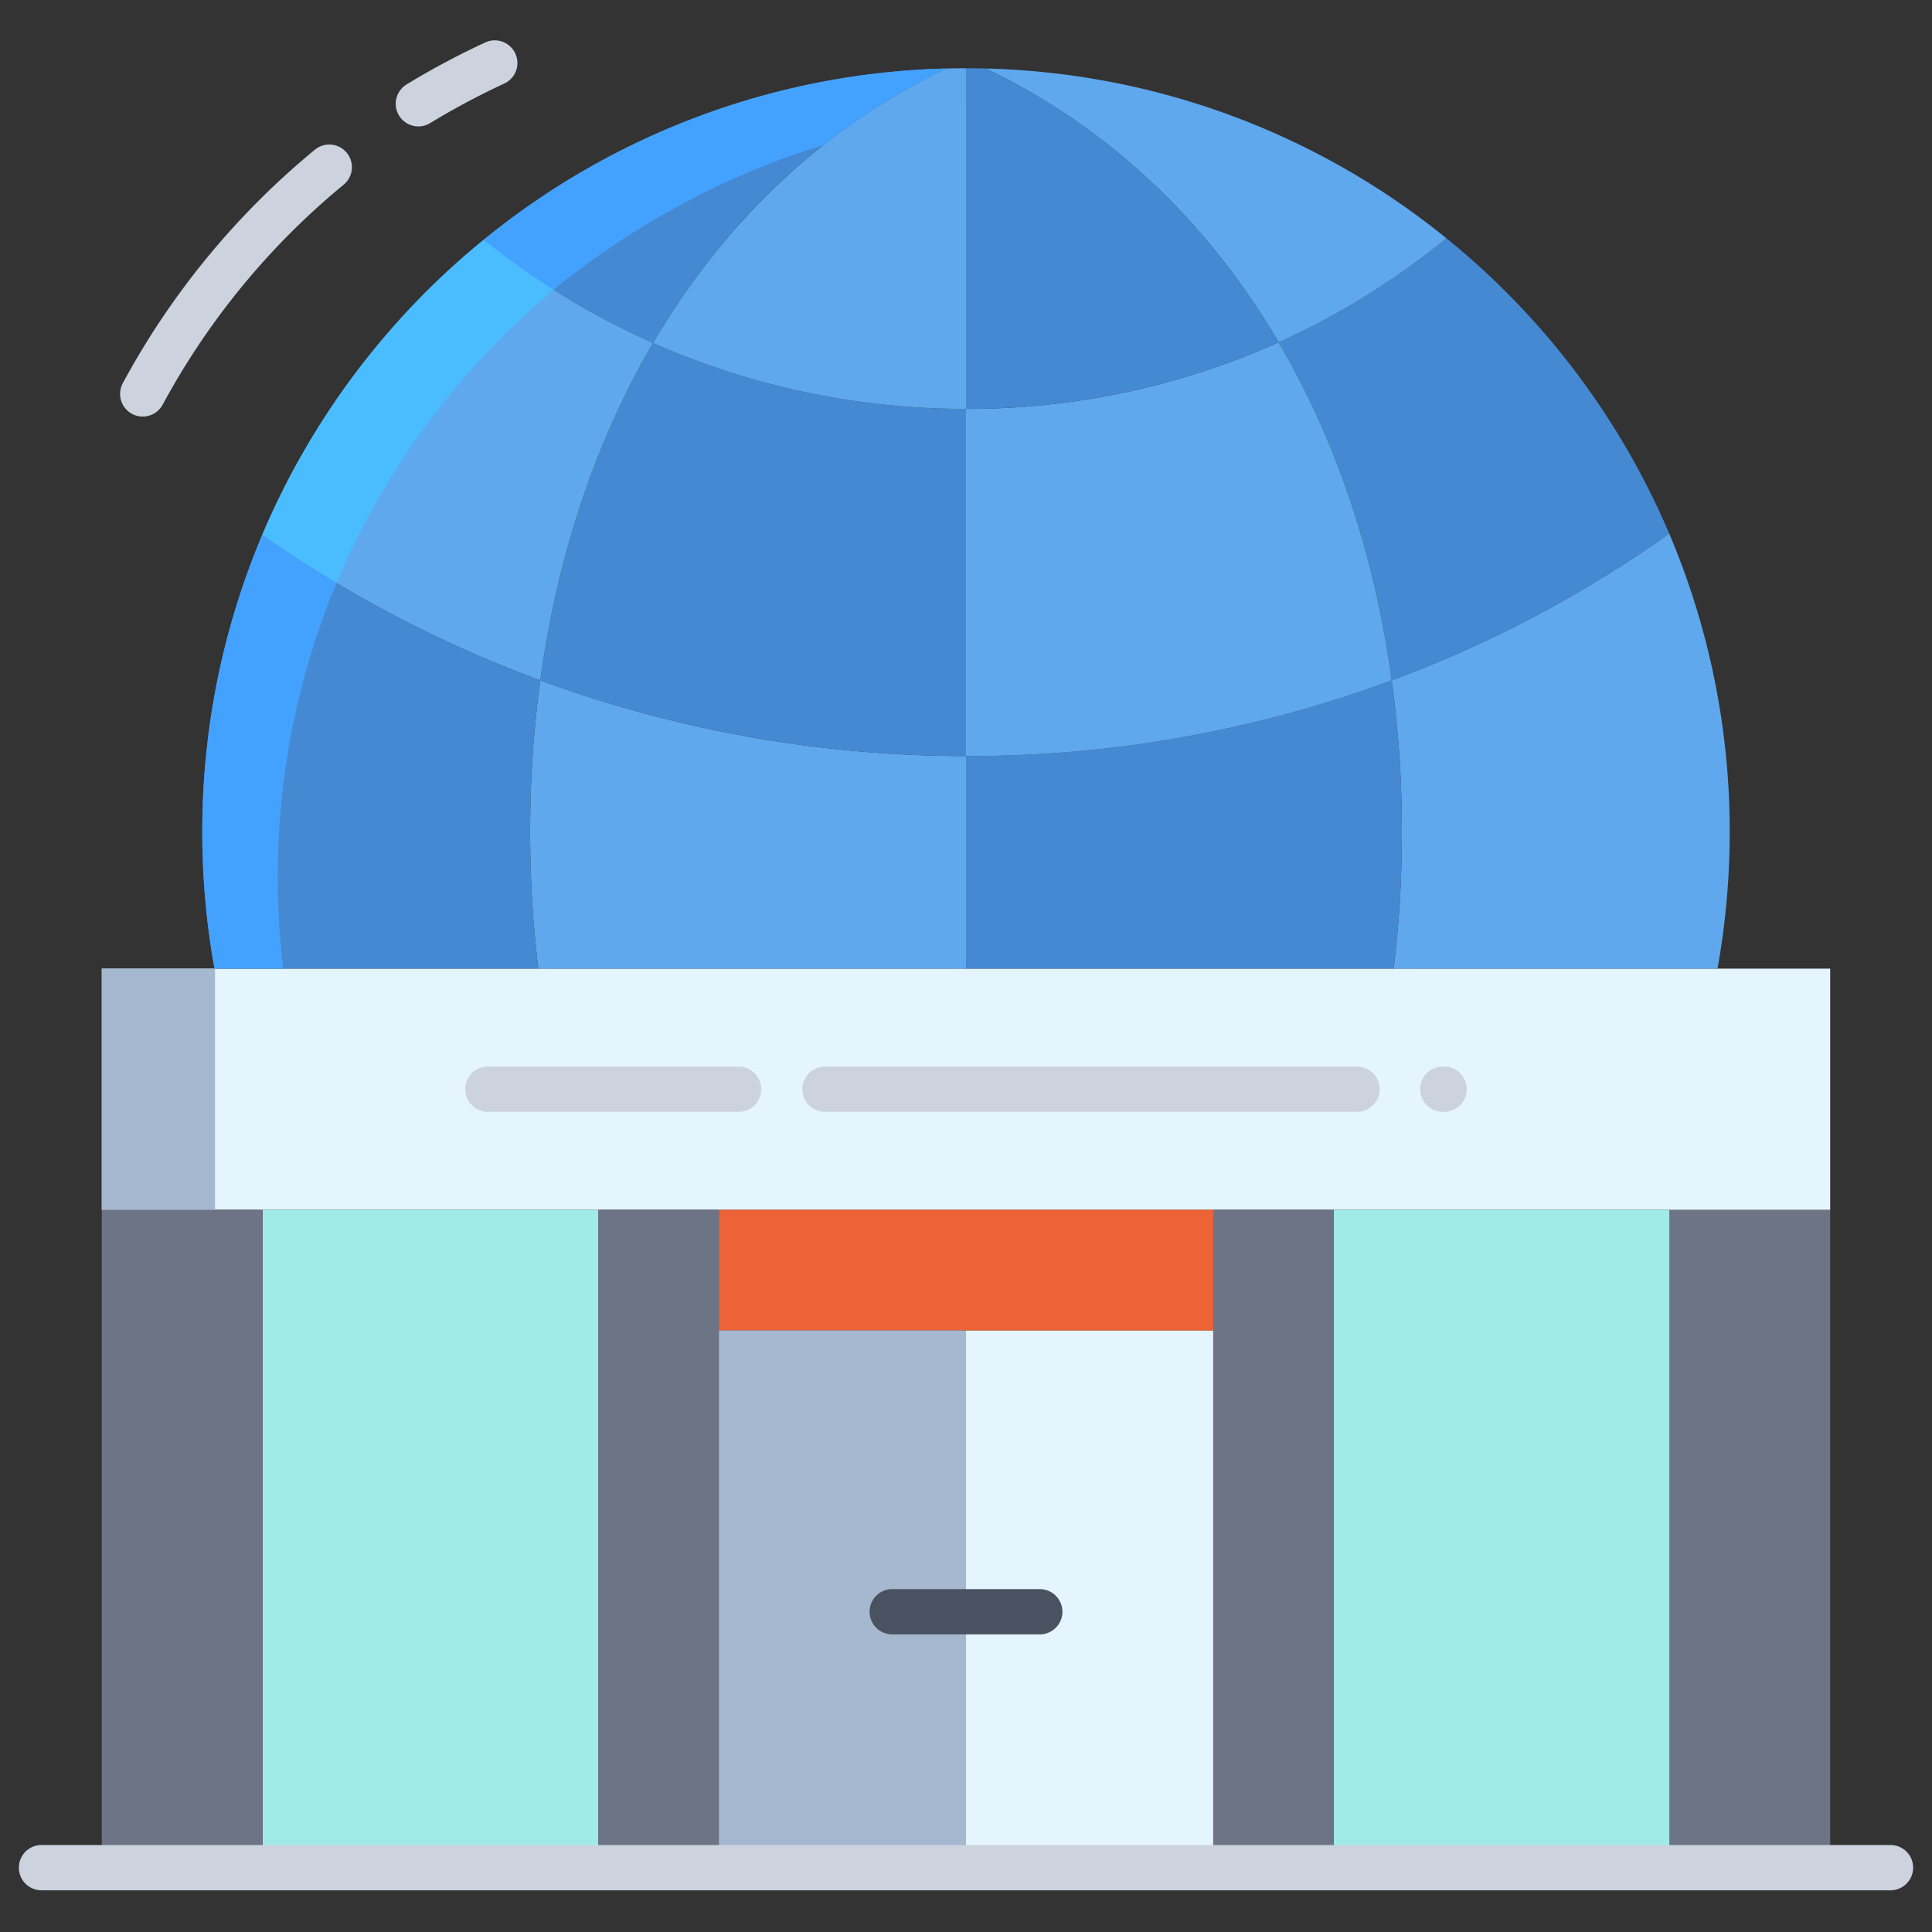 <svg id="Layer_1" height="512" viewBox="0 0 512 512" width="512" xmlns="http://www.w3.org/2000/svg" data-name="Layer 1"><rect x="0" y="0" width="512" height="512" fill="#333333" stroke="none"/><path d="m485.02 320.96v173.99h-42.61v-173.99-.35h42.61z" fill="#6d7486"/><path d="m26.98 256.7h458.04v63.91h-458.04z" fill="#e5f5fd"/><path d="m458.39 220.48a203.906 203.906 0 0 1 -3.23 36.22h-85.82a299.1 299.1 0 0 0 2.17-36.22 295.576 295.576 0 0 0 -2.69-40.18 318.263 318.263 0 0 0 73.54-38.9 201.766 201.766 0 0 1 16.03 79.08z" fill="#5fa8ed"/><path d="m442.41 320.96v173.99h-88.94v-173.99-.35h88.94z" fill="#a0eaea"/><path d="m383.32 63.15a202.967 202.967 0 0 1 59.04 78.25 318.263 318.263 0 0 1 -73.54 38.9c-4.49-32.94-14.6-63.41-29.98-89.58a199.462 199.462 0 0 0 44.48-27.57z" fill="#4689d3"/><path d="m371.51 220.48a299.1 299.1 0 0 1 -2.17 36.22h-113.34v-56.34h.31a322.285 322.285 0 0 0 112.51-20.06 295.576 295.576 0 0 1 2.69 40.18z" fill="#4689d3"/><path d="m368.82 180.3a322.285 322.285 0 0 1 -112.51 20.06h-.31v-92a201.243 201.243 0 0 0 82.84-17.64c15.38 26.17 25.49 56.64 29.98 89.58z" fill="#5fa8ed"/><path d="m321.51 320.61v.35 173.99h31.96v-173.99-.35z" fill="#6d7486"/><path d="m383.32 63.15a199.462 199.462 0 0 1 -44.48 27.57c-18.46-31.46-44.53-56.71-77.59-72.56a201.384 201.384 0 0 1 122.07 44.99z" fill="#5fa8ed"/><path d="m338.84 90.72a201.243 201.243 0 0 1 -82.84 17.64v-90.27c1.76 0 3.51.02 5.25.07 33.06 15.85 59.13 41.1 77.59 72.56z" fill="#4689d3"/><path d="m256 427.13v-74.56h65.51v142.38h-65.51z" fill="#e5f5fd"/><path d="m190.49 320.61v.35 31.61h131.02v-31.61-.35z" fill="#ed6337"/><path d="m256 427.13v67.82h-65.51v-142.38h65.51z" fill="#a6b7d0"/><path d="m256 200.36v56.34h-113.34a299.1 299.1 0 0 1 -2.17-36.22 295.576 295.576 0 0 1 2.69-40.18 327.272 327.272 0 0 0 112.82 20.06z" fill="#5fa8ed"/><path d="m256 108.36v92a327.272 327.272 0 0 1 -112.82-20.06c4.48-32.87 14.56-63.27 29.88-89.41a204.407 204.407 0 0 0 82.94 17.47z" fill="#4689d3"/><path d="m256 36.49v71.87a204.407 204.407 0 0 1 -82.94-17.47c18.47-31.53 44.57-56.85 77.69-72.73 1.74-.05 3.49-.07 5.25-.07z" fill="#5fa8ed"/><path d="m158.53 320.61v.35 173.99h31.96v-173.99-.35z" fill="#6d7486"/><path d="m128.22 63.52a201.481 201.481 0 0 1 122.53-45.36c-33.12 15.88-59.22 41.2-77.69 72.73a201.355 201.355 0 0 1 -44.84-27.37z" fill="#4689d3"/><path d="m173.06 90.89c-15.32 26.14-25.4 56.54-29.88 89.41a322.212 322.212 0 0 1 -73.7-38.52 203.077 203.077 0 0 1 57.78-77.48l.96-.78a201.355 201.355 0 0 0 44.84 27.37z" fill="#5fa8ed"/><path d="m158.53 320.96v173.99h-88.94v-173.99-.35h88.94z" fill="#a0eaea"/><path d="m142.66 256.7h-85.82a203.906 203.906 0 0 1 -3.23-36.22 201.8 201.8 0 0 1 15.87-78.7 322.212 322.212 0 0 0 73.7 38.52 295.576 295.576 0 0 0 -2.69 40.18 299.1 299.1 0 0 0 2.17 36.22z" fill="#4689d3"/><path d="m69.59 320.96v173.99h-42.61v-173.99-.35h42.61z" fill="#6d7486"/><path d="m26.98 256.7h30v63.91h-30z" fill="#a6b7d0"/><path d="m218.25 38.461a173.264 173.264 0 0 1 32.5-20.3 201.481 201.481 0 0 0 -122.53 45.359 199.853 199.853 0 0 0 18.616 13.326c-.037-.03-.079-.056-.117-.086 20.414-16.638 45.639-30.604 71.531-38.299z" fill="#43a2ff"/><path d="m128.22 63.52-.96.78a203.077 203.077 0 0 0 -57.78 77.48q9.586 6.72 19.7 12.726a206.341 206.341 0 0 1 57.539-77.746 200.063 200.063 0 0 1 -18.499-13.24z" fill="#49bdff"/><path d="m73.61 232.48a201.8 201.8 0 0 1 15.567-77.957q-10.1-6.025-19.7-12.743a201.8 201.8 0 0 0 -15.87 78.7 203.906 203.906 0 0 0 3.23 36.22h18.218a204.512 204.512 0 0 1 -1.445-24.22z" fill="#43a2ff"/><path d="m501 500.95h-490a6 6 0 0 1 0-12h490a6 6 0 0 1 0 12z" fill="#ccd3df"/><path d="m275.552 433.131h-39.1a6 6 0 1 1 0-12h39.1a6 6 0 0 1 0 12z" fill="#4a5160"/><g fill="#ccd3df"><path d="m382.7 294.653h-.35a6 6 0 0 1 0-12h.35a6 6 0 0 1 0 12z"/><path d="m359.628 294.653h-140.995a6 6 0 0 1 0-12h140.995a6 6 0 0 1 0 12z"/><path d="m195.739 294.653h-66.439a6 6 0 0 1 0-12h66.436a6 6 0 1 1 0 12z"/><path d="m110.881 33.5a6 6 0 0 1 -3.126-11.126 208.731 208.731 0 0 1 20.845-11.125 6 6 0 0 1 5.038 10.892 196.672 196.672 0 0 0 -19.638 10.48 5.971 5.971 0 0 1 -3.119.879z"/><path d="m37.822 110.394a6 6 0 0 1 -5.273-8.854 208.208 208.208 0 0 1 50.892-61.863 6 6 0 0 1 7.639 9.255 196.259 196.259 0 0 0 -47.974 58.313 6 6 0 0 1 -5.284 3.149z"/></g></svg>